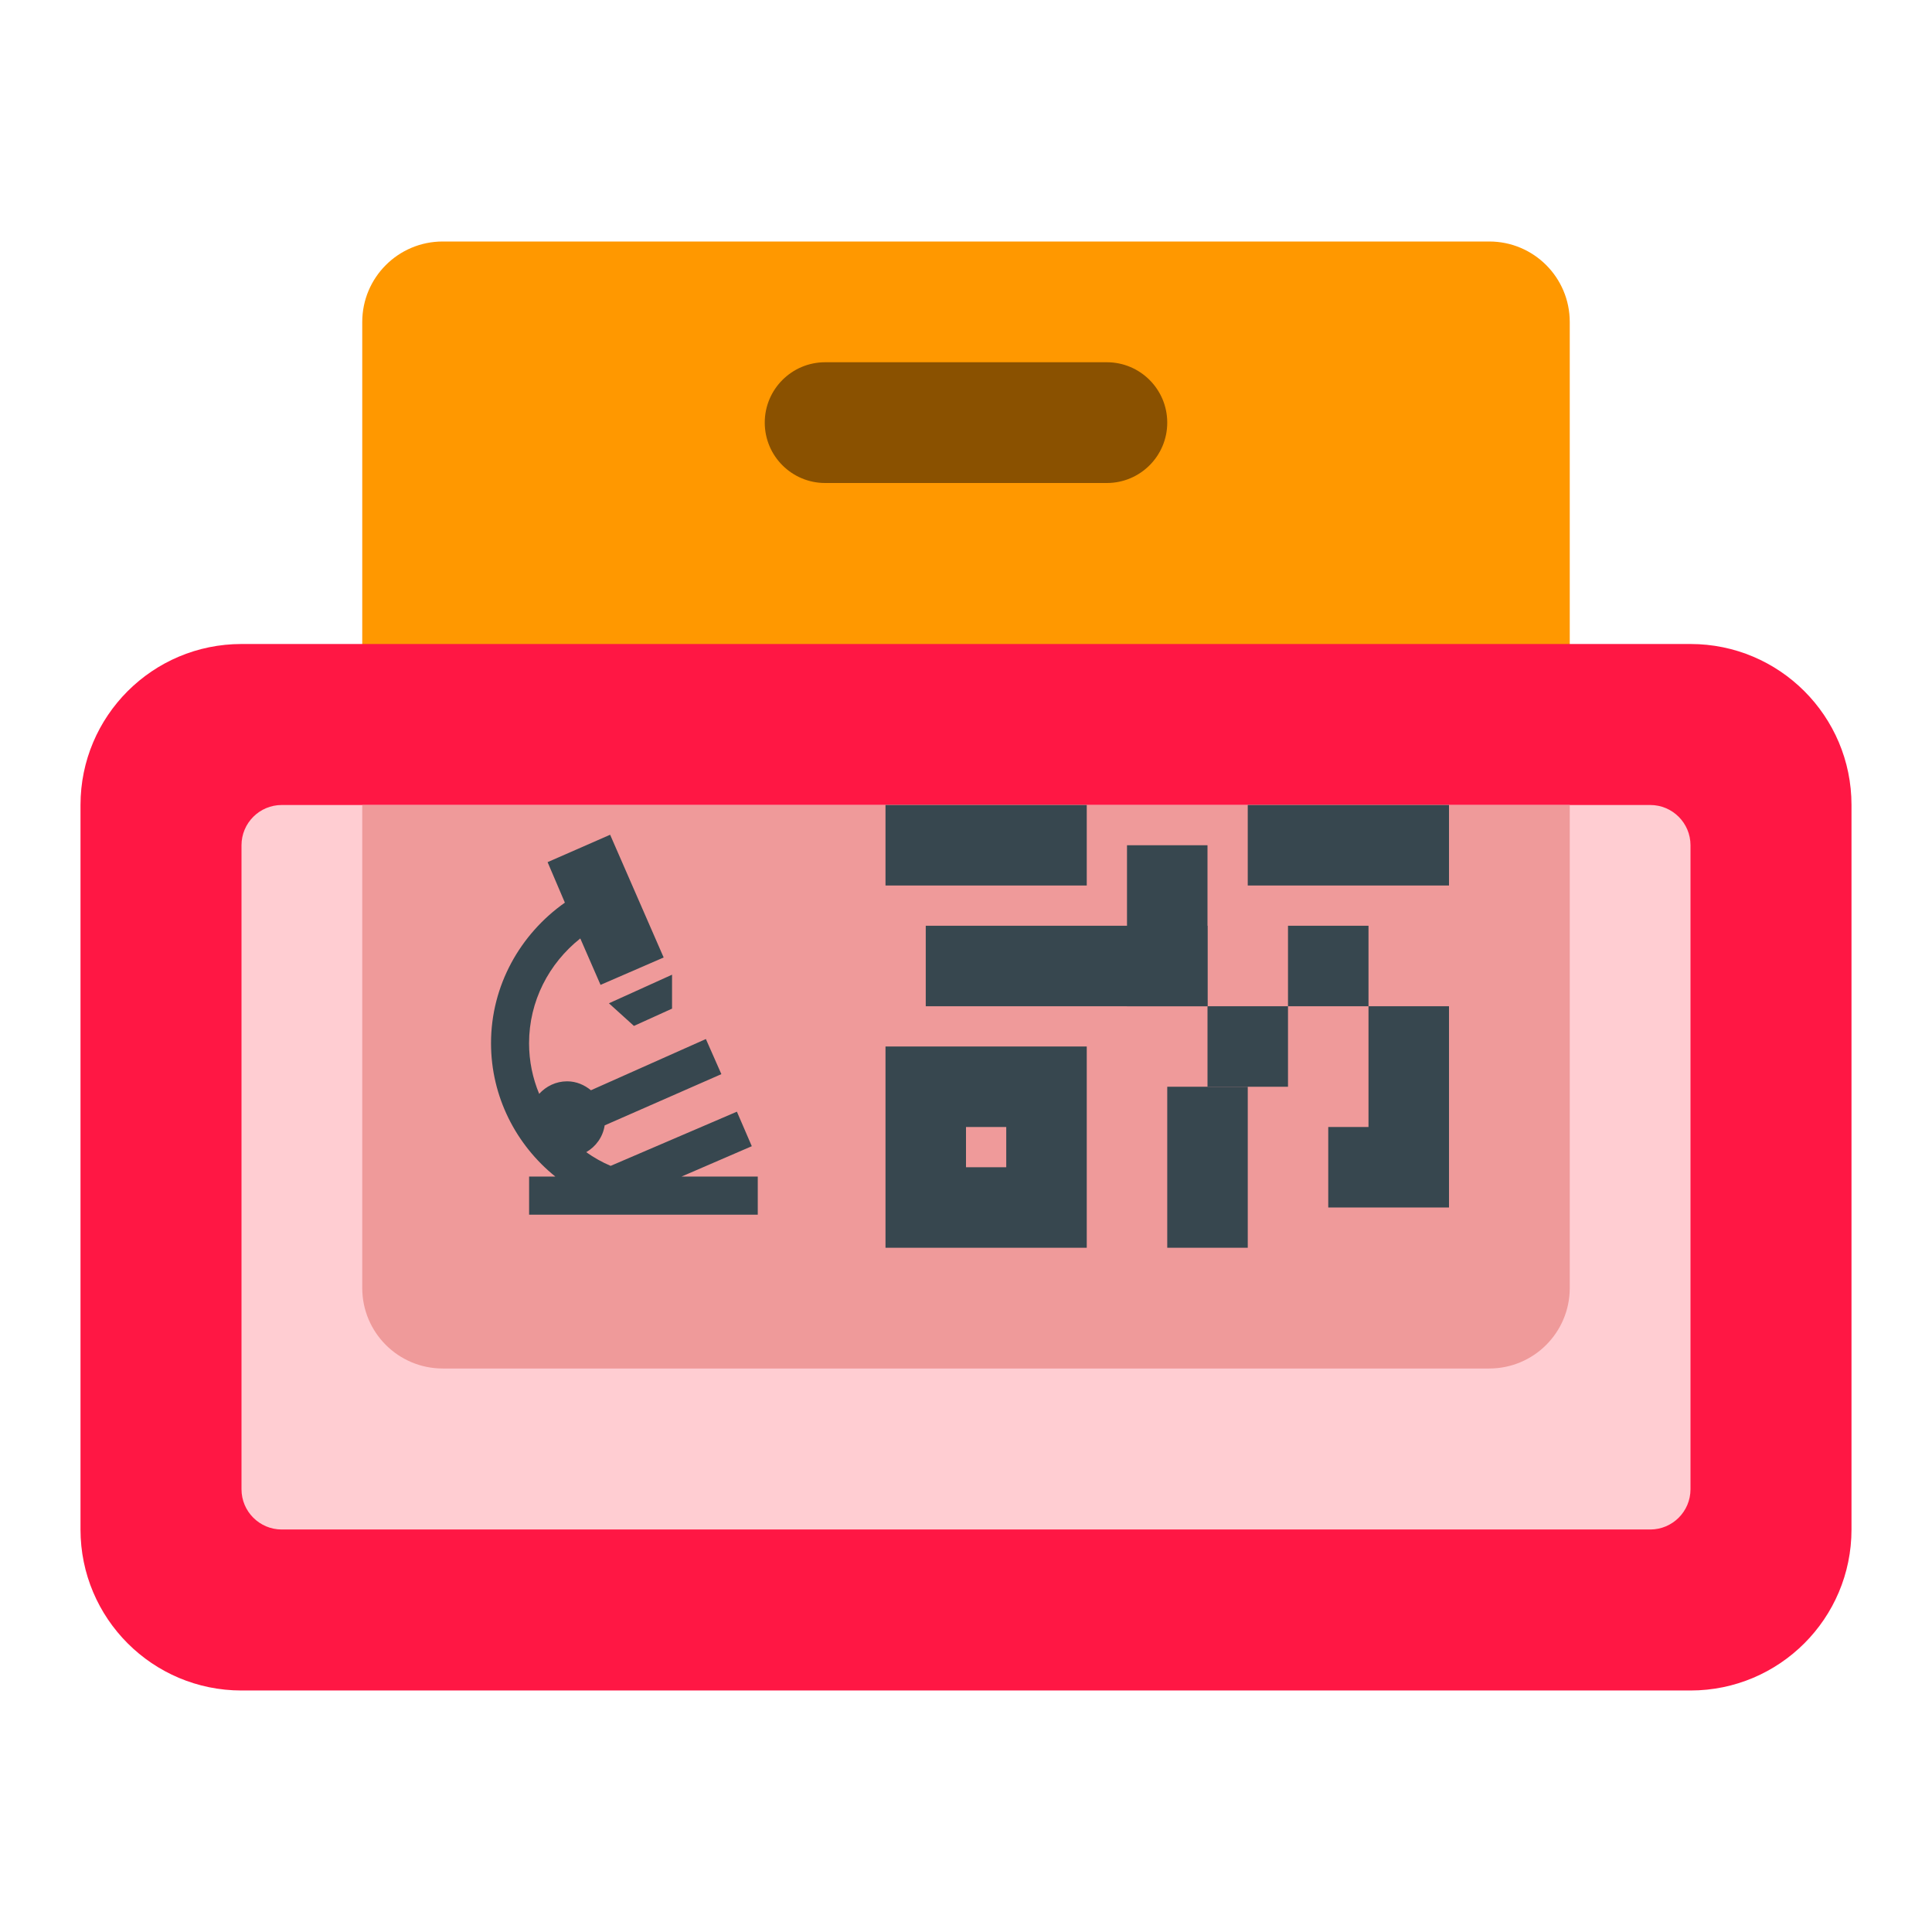 <?xml version="1.0" encoding="UTF-8" standalone="no"?>
<svg
   xmlns:dc="http://purl.org/dc/elements/1.1/"
   xmlns:cc="http://creativecommons.org/ns#"
   xmlns:rdf="http://www.w3.org/1999/02/22-rdf-syntax-ns#"
   xmlns:svg="http://www.w3.org/2000/svg"
   xmlns="http://www.w3.org/2000/svg"
   xmlns:sodipodi="http://sodipodi.sourceforge.net/DTD/sodipodi-0.dtd"
   xmlns:inkscape="http://www.inkscape.org/namespaces/inkscape"
   version="1.1"
   x="0px"
   y="0px"
   width="48px"
   height="48px"
   viewBox="0 0 48 48"
   enable-background="new 0 0 48 48"
   xml:space="preserve"
   id="svg2"
   inkscape:version="0.91 r13725"
   sodipodi:docname="icono-stock-lab.svg"><defs
     id="defs42" /><sodipodi:namedview
     pagecolor="#ffffff"
     bordercolor="#666666"
     borderopacity="1"
     objecttolerance="10"
     gridtolerance="10"
     guidetolerance="10"
     inkscape:pageopacity="0"
     inkscape:pageshadow="2"
     inkscape:window-width="1855"
     inkscape:window-height="1056"
     id="namedview40"
     showgrid="false"
     inkscape:zoom="12.763889"
     inkscape:cx="17.067723"
     inkscape:cy="25.457524"
     inkscape:window-x="1985"
     inkscape:window-y="24"
     inkscape:window-maximized="1"
     inkscape:current-layer="surface1-7" /><path
     d="M37,34H11c-1.105,0-2-0.895-2-2V8c0-1.105,0.895-2,2-2h26c1.105,0,2,0.895,2,2v24C39,33.105,38.105,34,37,34  "
     id="path4"
     fill="#FF9800" /><path
     fill="#FF1744"
     d="M42,16H6c-2.209,0-4,1.791-4,4v18c0,2.209,1.791,4,4,4h36c2.209,0,4-1.791,4-4V20C46,17.791,44.209,16,42,16  "
     id="path6" /><path
     fill="#8A5100"
     d="M27.5,12h-7c-0.828,0-1.5-0.672-1.5-1.5S19.672,9,20.5,9h7c0.828,0,1.5,0.672,1.5,1.5S28.328,12,27.5,12"
     id="path8" /><path
     fill="#FFCDD2"
     d="M42,21c0-0.552-0.448-1-1-1H7c-0.552,0-1,0.448-1,1v16c0,0.552,0.448,1,1,1h34c0.552,0,1-0.448,1-1V21z"
     id="path10" /><path
     fill="#EF9A9A"
     d="M39,32V20H9v12c0,1.105,0.895,2,2,2h26C38.105,34,39,33.105,39,32z"
     id="path12" /><g
     id="g14"><g
       id="g16"><path
         fill="#37474F"
         d="M25,28v1h-1v-1H25 M27,26h-5v5h5V26L27,26z"
         id="path18" /></g><rect
       x="28"
       y="21"
       fill="#37474F"
       width="2"
       height="4"
       id="rect20" /><rect
       x="32"
       y="23"
       fill="#37474F"
       width="2"
       height="2"
       id="rect22" /><rect
       x="34"
       y="25"
       fill="#37474F"
       width="2"
       height="4"
       id="rect24" /><rect
       x="29"
       y="27"
       fill="#37474F"
       width="2"
       height="4"
       id="rect26" /><rect
       x="30"
       y="25"
       fill="#37474F"
       width="2"
       height="2"
       id="rect28" /><rect
       x="33"
       y="28"
       fill="#37474F"
       width="3"
       height="2"
       id="rect30" /><rect
       x="23"
       y="23"
       fill="#37474F"
       width="7"
       height="2"
       id="rect32" /><g
       id="g34"><polygon
         fill="#37474F"
         points="25,20 24,20 22,20 22,22 27,22 27,20   "
         id="polygon36" /><polygon
         fill="#37474F"
         points="34,20 33,20 31,20 31,22 36,22 36,20   "
         id="polygon38" /></g></g><g
     style="clip-rule:evenodd;fill-rule:evenodd;stroke-linejoin:round;stroke-miterlimit:1.414;stroke:none;"
     transform="matrix(0.857,0,0,0.857,4.872,7.25)"
     id="surface1-7"><path
       inkscape:connector-curvature="0"
       d="m 12.003,15.74 -1.813,0.794 0.501,1.174 c -1.297,0.915 -2.141,2.404 -2.141,4.074 0,1.558 0.731,2.954 1.864,3.867 l -0.76,0 0,1.105 6.629,0 0,-1.105 -2.21,0 2.037,-0.88 -0.432,-1.001 -3.66,1.571 c -0.255,-0.108 -0.486,-0.24 -0.708,-0.397 0.283,-0.164 0.483,-0.442 0.535,-0.777 l 3.383,-1.485 -0.449,-1.018 -3.332,1.485 c -0.19,-0.155 -0.425,-0.259 -0.69,-0.259 -0.324,0 -0.608,0.142 -0.811,0.363 -0.188,-0.453 -0.293,-0.947 -0.293,-1.467 0,-1.221 0.576,-2.317 1.485,-3.038 l 0.587,1.346 1.83,-0.794 z m 1.795,4.057 -1.83,0.829 0.725,0.656 1.105,-0.501 z"
       id="path5-5"
       style="fill:#37474f;fill-opacity:1;stroke:none" /></g></svg>